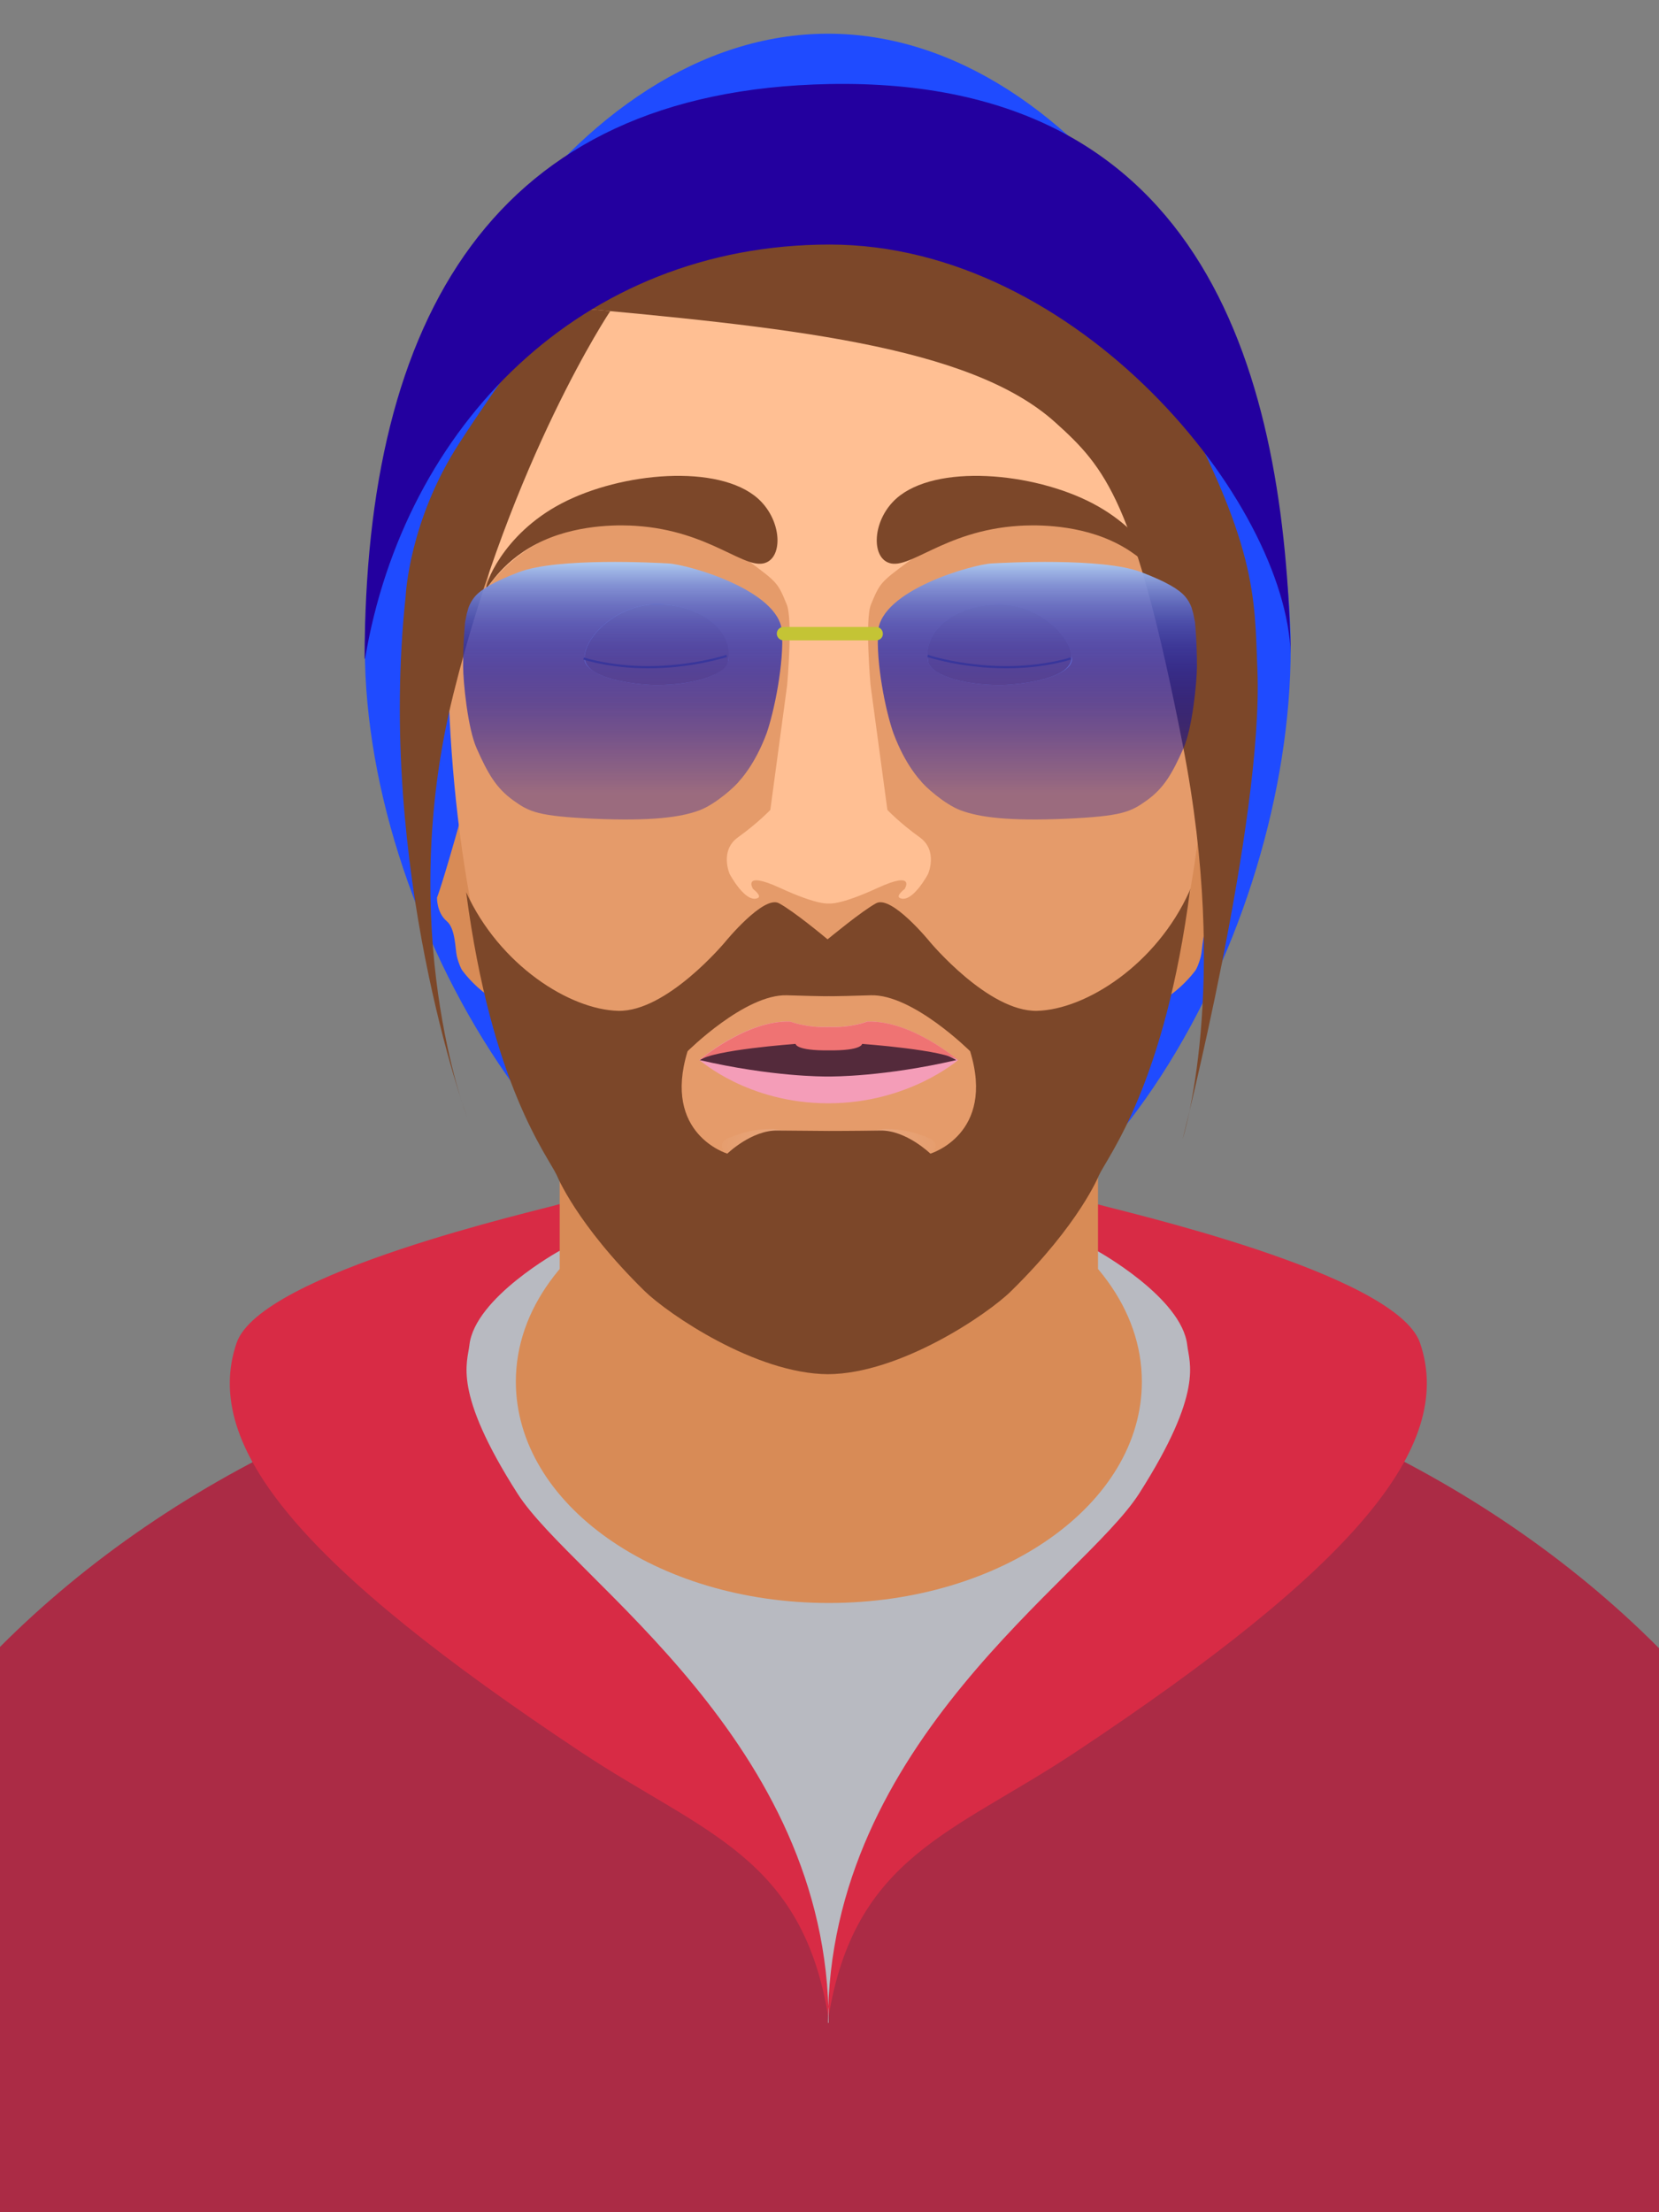 <?xml version="1.0" encoding="utf-8"?>
<!-- Generator: Adobe Illustrator 26.0.3, SVG Export Plug-In . SVG Version: 6.00 Build 0)  -->
<svg version="1.1" id="profile-picture" xmlns="http://www.w3.org/2000/svg" xmlns:xlink="http://www.w3.org/1999/xlink" x="0px"
	 y="0px" viewBox="0 0 768 1024" style="enable-background:new 0 0 768 1024;" xml:space="preserve">
<rect x="0" y="0" width="768" height="1024" fill="#808080" stroke="none"/>
<style type="text/css">
	.st0{fill:#AB2B45;}
	.st1{fill:#D82B45;}
	.st2{fill:#B8BAC1;}
	.st3{fill:#D88B56;}
	.st4{fill:#1F4BFF;}
	.st5{fill:#FFFFFF;}
	.st6{fill:#7C4729;}
	.st7{stroke:#000000;stroke-miterlimit:10;}
	.st8{fill:#E59B6A;}
	.st9{fill:url(#barbilla_00000064331042382087182860000008127639287660509317_);}
	.st10{fill:#F49DB8;}
	.st11{fill:#FFBF93;}
	.st12{fill:#23009F;}
	.st13{fill:#542A3B;}
	.st14{fill:#EF7373;}
	.st15{fill:none;stroke:#7A5C5C;}
	.st16{fill:url(#lente_izq_00000101093410268219749490000013625426667541922194_);}
	.st17{fill:url(#lente_der_00000127043054526515902980000011697944503302524850_);}
	.st18{fill:#C4C435;}
</style>
<g id="cara">
	<g id="ropa">
		<path id="campera-atras" class="st0" d="M-113.6,1024c0-227.2,222.7-411.3,497.3-411.3S881,796.8,881,1024"/>
		<path id="campera-frente" class="st1" d="M383.6,934.6c-11.9-75.3-58-86-114.5-123.5c-128.5-85.3-176-141.2-159.6-189.4
			c11-32.6,141.2-61.7,149.4-64.3H508c8.2,2.6,138.4,31.7,149.4,64.3c16.4,48.2-31.1,104.1-159.6,189.4
			c-56.5,37.5-102.5,48.2-114.4,123.5"/>
		<path id="escote_remera" class="st2" d="M383.6,936.3c0-130.1-118.4-204.9-144-244.9c-30.2-47.3-23.2-60.5-22.3-68.8
			c2.5-22,41.7-43.6,41.7-43.6h248.9c0,0,39.2,21.6,41.7,43.6c0.9,8.3,7.9,21.5-22.3,68.8c-25.6,40-144,114.8-144,244.9"/>
	</g>
	<path id="cuello" class="st3" d="M383.7,742c80,0,144.9-45.8,144.9-102.4c0-16.8-5.7-32.6-15.9-46.6c-1.2-1.7-2.5-3.3-3.8-4.9
		l-0.6-0.7v-49.1H259.1v49.1l-0.6,0.7c-1.3,1.6-2.6,3.2-3.8,4.9c-10.2,14-15.9,29.8-15.9,46.6C238.9,696.2,303.7,742,383.7,742"/>
	<path id="gorro-atras" class="st4" d="M383.3,15.6c118.3,0,214.2,152.8,214.2,284.5S507.3,596.8,389,596.8s-220.1-165-220.1-296.7
		S264.9,15.6,383.3,15.6z"/>
	<path id="orejas" class="st3" d="M553.7,377.5c9.1,32.5,11.4,38,11.4,38s0.2,7-4.5,10.9c-4.1,3.4-3.8,12.9-4.7,16.3
		c-0.9,3.6-2.1,6-2.5,6.5c-1.8,2.4-7,8.7-14.2,13.1h-311c-7.3-4.4-12.4-10.7-14.2-13.1c-0.4-0.5-1.6-2.9-2.5-6.5
		c-0.8-3.4-0.6-12.9-4.7-16.3c-4.7-4-4.5-10.9-4.5-10.9s2.3-5.5,11.4-38"/>
	<rect id="blanco_ojos" x="256.3" y="279.8" class="st5" width="254.8" height="49.5"/>
	<g id="ojos_abiertos">
		<g id="ojo_derecho">
			<circle id="iris_00000149378976930824487270000011620600995146262675_" class="st6" cx="465.1" cy="300" r="11.3"/>
			<ellipse id="pupila_00000177451743733911501190000004708249321727522466_" class="st7" cx="465.1" cy="300" rx="4.4" ry="4.3"/>
			<ellipse id="brillo_00000165236135770231990410000000134422231817328298_" class="st5" cx="461" cy="297.3" rx="2.6" ry="2.5"/>
		</g>
		<g id="ojo_izquierdo">
			<circle id="iris" class="st6" cx="309.9" cy="300" r="11.3"/>
			<ellipse id="pupila" class="st7" cx="309.9" cy="300" rx="4.4" ry="4.3"/>
			<ellipse id="brillo" class="st5" cx="305.8" cy="297.3" rx="2.6" ry="2.5"/>
		</g>
	</g>
	<path id="cara_00000019635729001979490640000004766815538022021822_" class="st8" d="M559.9,266.8c-1.3-30.7-10.4-60.5-26.7-86.5
		c-67-106.4-178.4-122.6-258.8-48.4c-14.4,13.3-27.8,29.5-39.8,48.6c-16.2,25.9-25.4,55.7-26.7,86.2c-6.5,153,35.4,347.4,176,369.3
		C525.2,613.3,566.2,420.3,559.9,266.8z M303.8,317.1c-4,0-20.2-1-28.4-6c0,0-0.1,0-0.1-0.1c-0.1-0.1-0.2-0.1-0.3-0.2
		c-2.8-1.7-4.5-3.7-4.5-5.8c0-0.3,0-0.6,0.1-0.9c0-0.4,0-0.7,0.1-1.2c1.5-10,16.3-23.2,33.3-23.2c18.4,0,33.2,10.3,33.2,23.2
		c0,0.3,0,0.7-0.1,1.1c0.1,0.3,0.1,0.7,0.1,1c0,1.1-0.4,2.1-1.2,3.1C332.7,313.3,319.4,317.1,303.8,317.1z M488.2,312.7
		c-8.6,3.6-21.7,4.4-25.3,4.4c-17.4,0-32-4.8-33.2-10.8c-0.1-0.4-0.2-0.8-0.2-1.2c0-0.1,0-0.2,0-0.2c-0.1-0.6-0.1-1.3-0.1-1.9
		c0-12.9,14.8-23.2,33.2-23.2c17,0,31.8,13.2,33.3,23.2c0,0.1,0,0.3,0,0.4c0.2,0.6,0.4,1.1,0.4,1.7
		C496.3,308,493.3,310.6,488.2,312.7z"/>
	<path id="parpado_rec_der" class="st3" d="M448.2,294.7c4.5-0.7,9.5-1.2,14.7-1.2c16.7,0,30.7,4.3,33,9.9c0-0.1,0-0.3,0-0.4
		c-1.5-10-16.3-23.2-33.3-23.2c-18.4,0-33.2,10.3-33.2,23.2c0,0.6,0.1,1.2,0.1,1.9C429.8,300.5,437.3,296.6,448.2,294.7z"/>
	<path id="parpado_rec_izq" class="st3" d="M304,293.5c5.2,0,10.1,0.5,14.7,1.2c10.3,1.8,17.5,5.3,18.6,9.4c0-0.4,0.1-0.7,0.1-1.1
		c0-12.9-14.8-23.2-33.2-23.2c-17,0-31.8,13.2-33.3,23.2c-0.1,0.5-0.1,0.9-0.1,1.2C272,298.2,286.5,293.5,304,293.5z"/>
	
		<radialGradient id="barbilla_00000020400825526721454610000010009325761098993308_" cx="383.678" cy="-23.886" r="85.15" gradientTransform="matrix(1 0 0 0.45 1.122996e-04 541.22)" gradientUnits="userSpaceOnUse">
		<stop  offset="9.490659e-02" style="stop-color:#EEB99D"/>
		<stop  offset="0.243" style="stop-color:#EAAC87"/>
		<stop  offset="0.411" style="stop-color:#E7A377"/>
		<stop  offset="0.597" style="stop-color:#E69D6D"/>
		<stop  offset="0.836" style="stop-color:#E59B6A"/>
	</radialGradient>
	<path id="barbilla" style="fill:url(#barbilla_00000020400825526721454610000010009325761098993308_);" d="M385.6,533.8
		c14.9,0.1,32,5.3,38.6,4.4s13.1-8.7,5.5-11.6c-5.3-2-9.8-3.6-16.9-3.9s-0.5,0.4-14.3,0.8c-13.8,0.4-14.7,0.4-14.7,0.4h-0.3
		c0,0-0.9,0.1-14.7-0.4c-13.8-0.4-7.1-1.1-14.3-0.8s-11.6,1.9-16.9,3.9c-7.6,2.8-1.1,10.6,5.5,11.6c6.6,0.9,23.6-4.3,38.6-4.4"/>
	<path id="barba" class="st6" d="M550.6,412.6c-15.3,33.9-47.9,54.7-70.5,55.3c-22.6,0.5-49.6-31.9-49.6-31.9s-17.7-21.8-24.9-17.9
		c-6.8,3.7-21.2,15.7-22.5,16.7c-1.3-1.1-15.6-13-22.5-16.7c-7.1-3.9-24.9,17.9-24.9,17.9s-27,32.5-49.6,31.9
		c-22.5-0.6-54.9-21.2-70.3-54.9c11.7,89.4,37.7,121.9,42,131.1c0,0,8.9,22.4,40.6,53.5c11,10.7,51.4,38.3,84.9,38.5
		c33.4-0.2,74-27.8,84.8-38.5c31.7-31.1,40.6-53.5,40.6-53.5c4.3-9.2,30.6-42.1,42.3-132.8L550.6,412.6z M430.7,534
		c0,0-11.2-10.9-23.2-10.7s-23.8,0.2-23.8,0.2s-11.8-0.1-23.8-0.2c-12-0.2-23.2,10.7-23.2,10.7s-30.2-9-18.4-47.4
		c0,0,26.6-26.5,46-25.9c19.4,0.6,19.4,0.4,19.4,0.4s0,0.2,19.4-0.4c19.4-0.6,46,25.9,46,25.9C460.9,525,430.7,534,430.7,534z"/>
	<path id="boca_cerrada_x5F_ext" class="st10" d="M383.2,475.4c10.6,0.5,18.1-2.5,18.1-2.5c20.5-0.7,42,17.8,42,17.8
		s-22.8,11.7-60,11.7h0.4c-37.2,0-60-11.7-60-11.7s21.5-18.5,42-17.8c0,0,7.5,3,18.1,2.5"/>
	<path id="frente-nariz" class="st11" d="M383.8,139.7h135.9l22.6,133.2c0,0-18.2-29.9-59.7-31c-18.3-1.1-50,9-62.3,18.2
		c-12.6,9.4-12.9,9.6-17.1,19.7c-2.9,7-0.2,37.3-0.2,37.3l7.8,57.8c0,0,5.9,6.2,15,12.7c8.6,6.2,3.8,17,3.8,17s-7.3,13.7-13,11.1
		c-2.1-1,2.2-4.2,2.2-4.2s5.4-8.7-12.5-0.5c-17.8,8.2-22.6,7.2-22.6,7.2s-4.8,1-22.6-7.2c-17.9-8.2-12.5,0.5-12.5,0.5
		s4.3,3.2,2.2,4.2c-5.7,2.6-13-11.1-13-11.1s-4.8-10.8,3.8-17c9.1-6.5,15-12.7,15-12.7l7.8-57.8c0,0,2.7-30.3-0.2-37.3
		c-4.1-10.1-4.5-10.3-17.1-19.7c-12.4-9.2-44-19.3-62.3-18.2c-41.5,1.1-59.7,31-59.7,31l22.6-133.2L383.8,139.7"/>
	<g>
		<path class="st6" d="M225.2,272.1c0.8,0.3,7.5-13.4,26.4-21.9c18-8.1,37.6-7.1,42.5-6.8c35.3,2.2,51.4,21.6,61,16.8
			c7.5-3.7,6.4-20-4.3-29.5c-18.2-16.1-63.1-12.2-90.8,2.3C232.1,247.6,224.2,271.7,225.2,272.1z"/>
		<path class="st6" d="M540.6,272.1c-0.8,0.3-7.5-13.4-26.4-21.9c-18-8.1-37.6-7.1-42.5-6.8c-35.3,2.2-51.4,21.6-61,16.8
			c-7.5-3.7-6.4-20,4.3-29.5c18.2-16.1,63.1-12.2,90.8,2.3C533.7,247.6,541.6,271.7,540.6,272.1z"/>
	</g>
	<g id="pelo">
		<path id="pelo-der" class="st6" d="M257.2,141.7c106.6,9.6,191.7,18.1,231.3,53.8c23.2,20.9,36.9,36.3,59,149.1s0,182.6,0,182.6
			s37.4-147.3,34.6-217c-1.4-34.2,0.3-58-42-134.5C500.7,104.5,418.8,74.3,361,79.4S257.2,141.7,257.2,141.7z"/>
		<path id="pelo-izq" class="st6" d="M257.2,141.7c0,0-25.2,33.5-44.5,63.3c-23.2,35.7-24.9,70.3-24.9,70.9
			c-13.6,126.3,28.3,240.9,28.3,240.9s-33.4-86.2-6.2-195.6S282.5,144,282.5,144L257.2,141.7z"/>
	</g>
	<path id="goffo-frente" class="st12" d="M169,304.9c18-107.6,100.2-191.7,215.1-191.7S595.5,232.4,597.5,303l0,0
		c-2.7-126.3-37.4-267.5-213.7-264.1c-155.3,3-214.9,108.1-215,266H169z"/>
</g>
<g id="boca_abierta">
	<path id="boca_abierta_ext" class="st10" d="M443.5,490.7c0,0-22.9,20-60.1,20c-18.6,0-33.5-5-43.7-10s-15.8-10-15.8-10
		s21.5-18.5,42-17.8c0,0,7.4,2.9,17.8,2.5c10.4,0.4,17.8-2.5,17.8-2.5C422,472.2,443.5,490.7,443.5,490.7z"/>
	<path id="boca_abierta_int" class="st13" d="M442.7,490.7c-33.4,7.7-57.1,7.6-59.3,7.6c-0.1,0-0.2,0-0.2,0
		c-2.2,0-25.9,0.1-59.3-7.6c0,0,3.7-2.6,19.7-8c15.4-5.2,38-1.8,39.7-1.5l0,0c1.7-0.3,24.2-3.7,39.7,1.5
		C439,488.1,442.7,490.7,442.7,490.7z"/>
</g>
<path id="labio_superior" class="st14" d="M383.4,475.4c10.6,0.5,18.1-2.5,18.1-2.5c20.5-0.7,42,17.8,42,17.8v0.1
	c-5.8-4.8-44.4-7.6-44.4-7.6s0,3.2-15.6,3h0.4c-15.6,0.2-15.6-3-15.6-3s-38.6,2.8-44.4,7.6v-0.1c0,0,21.5-18.5,42-17.8
	c0,0,7.5,3,18.1,2.5"/>
<g id="ojos_cerrados">
	<g id="parpado_izq">
		<path id="parpado_fondo_izq" class="st3" d="M429.4,303c0,0.8,0.1,1.7,0.2,2.5c0,6.4,15.1,11.6,33.3,11.6c5.2,0,31-1.7,33-11.6
			c0.1-0.4,0.2-1.2,0-2.5c-1.5-10-16.3-23.2-33.3-23.2C444.2,279.8,429.4,290.1,429.4,303z"/>
		<path id="parpado_linea_izq" class="st15" d="M495.6,304.8l-2.7,0.8c-32.9,8.3-63.5-2-63.5-2"/>
	</g>
	<g id="parpado_der">
		<path id="parpado_fondo_der" class="st3" d="M337.3,303c0,0.8-0.1,1.7-0.2,2.5c0,6.4-15.1,11.6-33.3,11.6c-5.2,0-31-1.7-33-11.6
			c-0.1-0.4-0.2-1.2,0-2.5c1.5-10,16.3-23.2,33.3-23.2C322.5,279.8,337.3,290.1,337.3,303z"/>
		<path id="parpado_linea_der" class="st15" d="M270.2,304.8l2.7,0.8c32.9,8.3,63.5-2,63.5-2"/>
	</g>
</g>
<g id="anteojo">
	<g id="lentes_00000114038240203791663840000013090791986334289071_">
		
			<linearGradient id="lente_izq_00000158740764310173575120000017143978739970031023_" gradientUnits="userSpaceOnUse" x1="288.271" y1="900.667" x2="288.271" y2="1019.894" gradientTransform="matrix(1 0 0 -1 0 1280)">
			<stop  offset="9.776536e-02" style="stop-color:#0006AA;stop-opacity:0.32"/>
			<stop  offset="0.332" style="stop-color:#0208AB;stop-opacity:0.496"/>
			<stop  offset="0.466" style="stop-color:#0911AE;stop-opacity:0.597"/>
			<stop  offset="0.574" style="stop-color:#161FB3;stop-opacity:0.679"/>
			<stop  offset="0.669" style="stop-color:#2832BA;stop-opacity:0.751"/>
			<stop  offset="0.755" style="stop-color:#3F4CC3;stop-opacity:0.816"/>
			<stop  offset="0.835" style="stop-color:#5B6CCE;stop-opacity:0.876"/>
			<stop  offset="0.91" style="stop-color:#7C91DB;stop-opacity:0.932"/>
			<stop  offset="0.979" style="stop-color:#A2BCEA;stop-opacity:0.984"/>
			<stop  offset="1" style="stop-color:#AFCAEF"/>
		</linearGradient>
		<path id="lente_izq" style="fill:url(#lente_izq_00000158740764310173575120000017143978739970031023_);" d="M362,292.3
			c-1.3-19.1-43.5-31-52.7-31.5c-5.5-0.3-51-2.8-69,4c-11.8,4.5-17.6,8-20.5,11.4c-1.3,1.5-2.2,3.2-2.9,5l-0.8,2.8
			c-0.1,0.7-0.7,3.3-0.8,4c-0.1,1.2-0.9,9-0.9,20.4c0,7.1,2.1,28.8,6.3,38.1c5.1,11.5,9,18.3,16.8,23.9c7.6,5.5,11.6,7.4,37.7,8.6
			c26.1,1.1,39.9-0.6,48.8-4c7.3-2.8,16.6-11.1,18.4-13.7c0,0,7-7.1,12.5-21.9C358.5,329,363,306.8,362,292.3z"/>
		
			<linearGradient id="lente_der_00000083066587828458794390000009571230678979022269_" gradientUnits="userSpaceOnUse" x1="-1499.783" y1="900.667" x2="-1499.783" y2="1019.894" gradientTransform="matrix(-1 0 0 -1 -1019.555 1280)">
			<stop  offset="9.776536e-02" style="stop-color:#0006AA;stop-opacity:0.32"/>
			<stop  offset="0.332" style="stop-color:#0208AB;stop-opacity:0.496"/>
			<stop  offset="0.466" style="stop-color:#0911AE;stop-opacity:0.597"/>
			<stop  offset="0.574" style="stop-color:#161FB3;stop-opacity:0.679"/>
			<stop  offset="0.669" style="stop-color:#2832BA;stop-opacity:0.751"/>
			<stop  offset="0.755" style="stop-color:#3F4CC3;stop-opacity:0.816"/>
			<stop  offset="0.835" style="stop-color:#5B6CCE;stop-opacity:0.876"/>
			<stop  offset="0.91" style="stop-color:#7C91DB;stop-opacity:0.932"/>
			<stop  offset="0.979" style="stop-color:#A2BCEA;stop-opacity:0.984"/>
			<stop  offset="1" style="stop-color:#AFCAEF"/>
		</linearGradient>
		<path id="lente_der" style="fill:url(#lente_der_00000083066587828458794390000009571230678979022269_);" d="M406.5,292.3
			c1.3-19.1,43.5-31,52.7-31.5c5.5-0.3,51-2.8,69,4c11.8,4.5,17.6,8,20.5,11.4c1.3,1.5,2.2,3.2,2.9,5l0.8,2.8c0.1,0.7,0.7,3.3,0.8,4
			c0.1,1.2,0.9,9,0.9,20.4c0,7.1-2.1,28.8-6.3,38.1c-5.1,11.5-9,18.3-16.8,23.9c-7.6,5.5-11.6,7.4-37.7,8.6
			c-26.1,1.1-39.9-0.6-48.8-4c-7.3-2.8-16.6-11.1-18.4-13.7c0,0-7-7.1-12.5-21.9C409.9,329,405.5,306.8,406.5,292.3z"/>
	</g>
	<path id="anteojo_montura" class="st18" d="M405.6,296.4h-42.9c-1.7,0-3.1-1.4-3.1-3.1l0,0c0-1.7,1.4-3.1,3.1-3.1h42.9
		c1.7,0,3.1,1.4,3.1,3.1l0,0C408.8,295,407.4,296.4,405.6,296.4z"/>
</g>
</svg>
